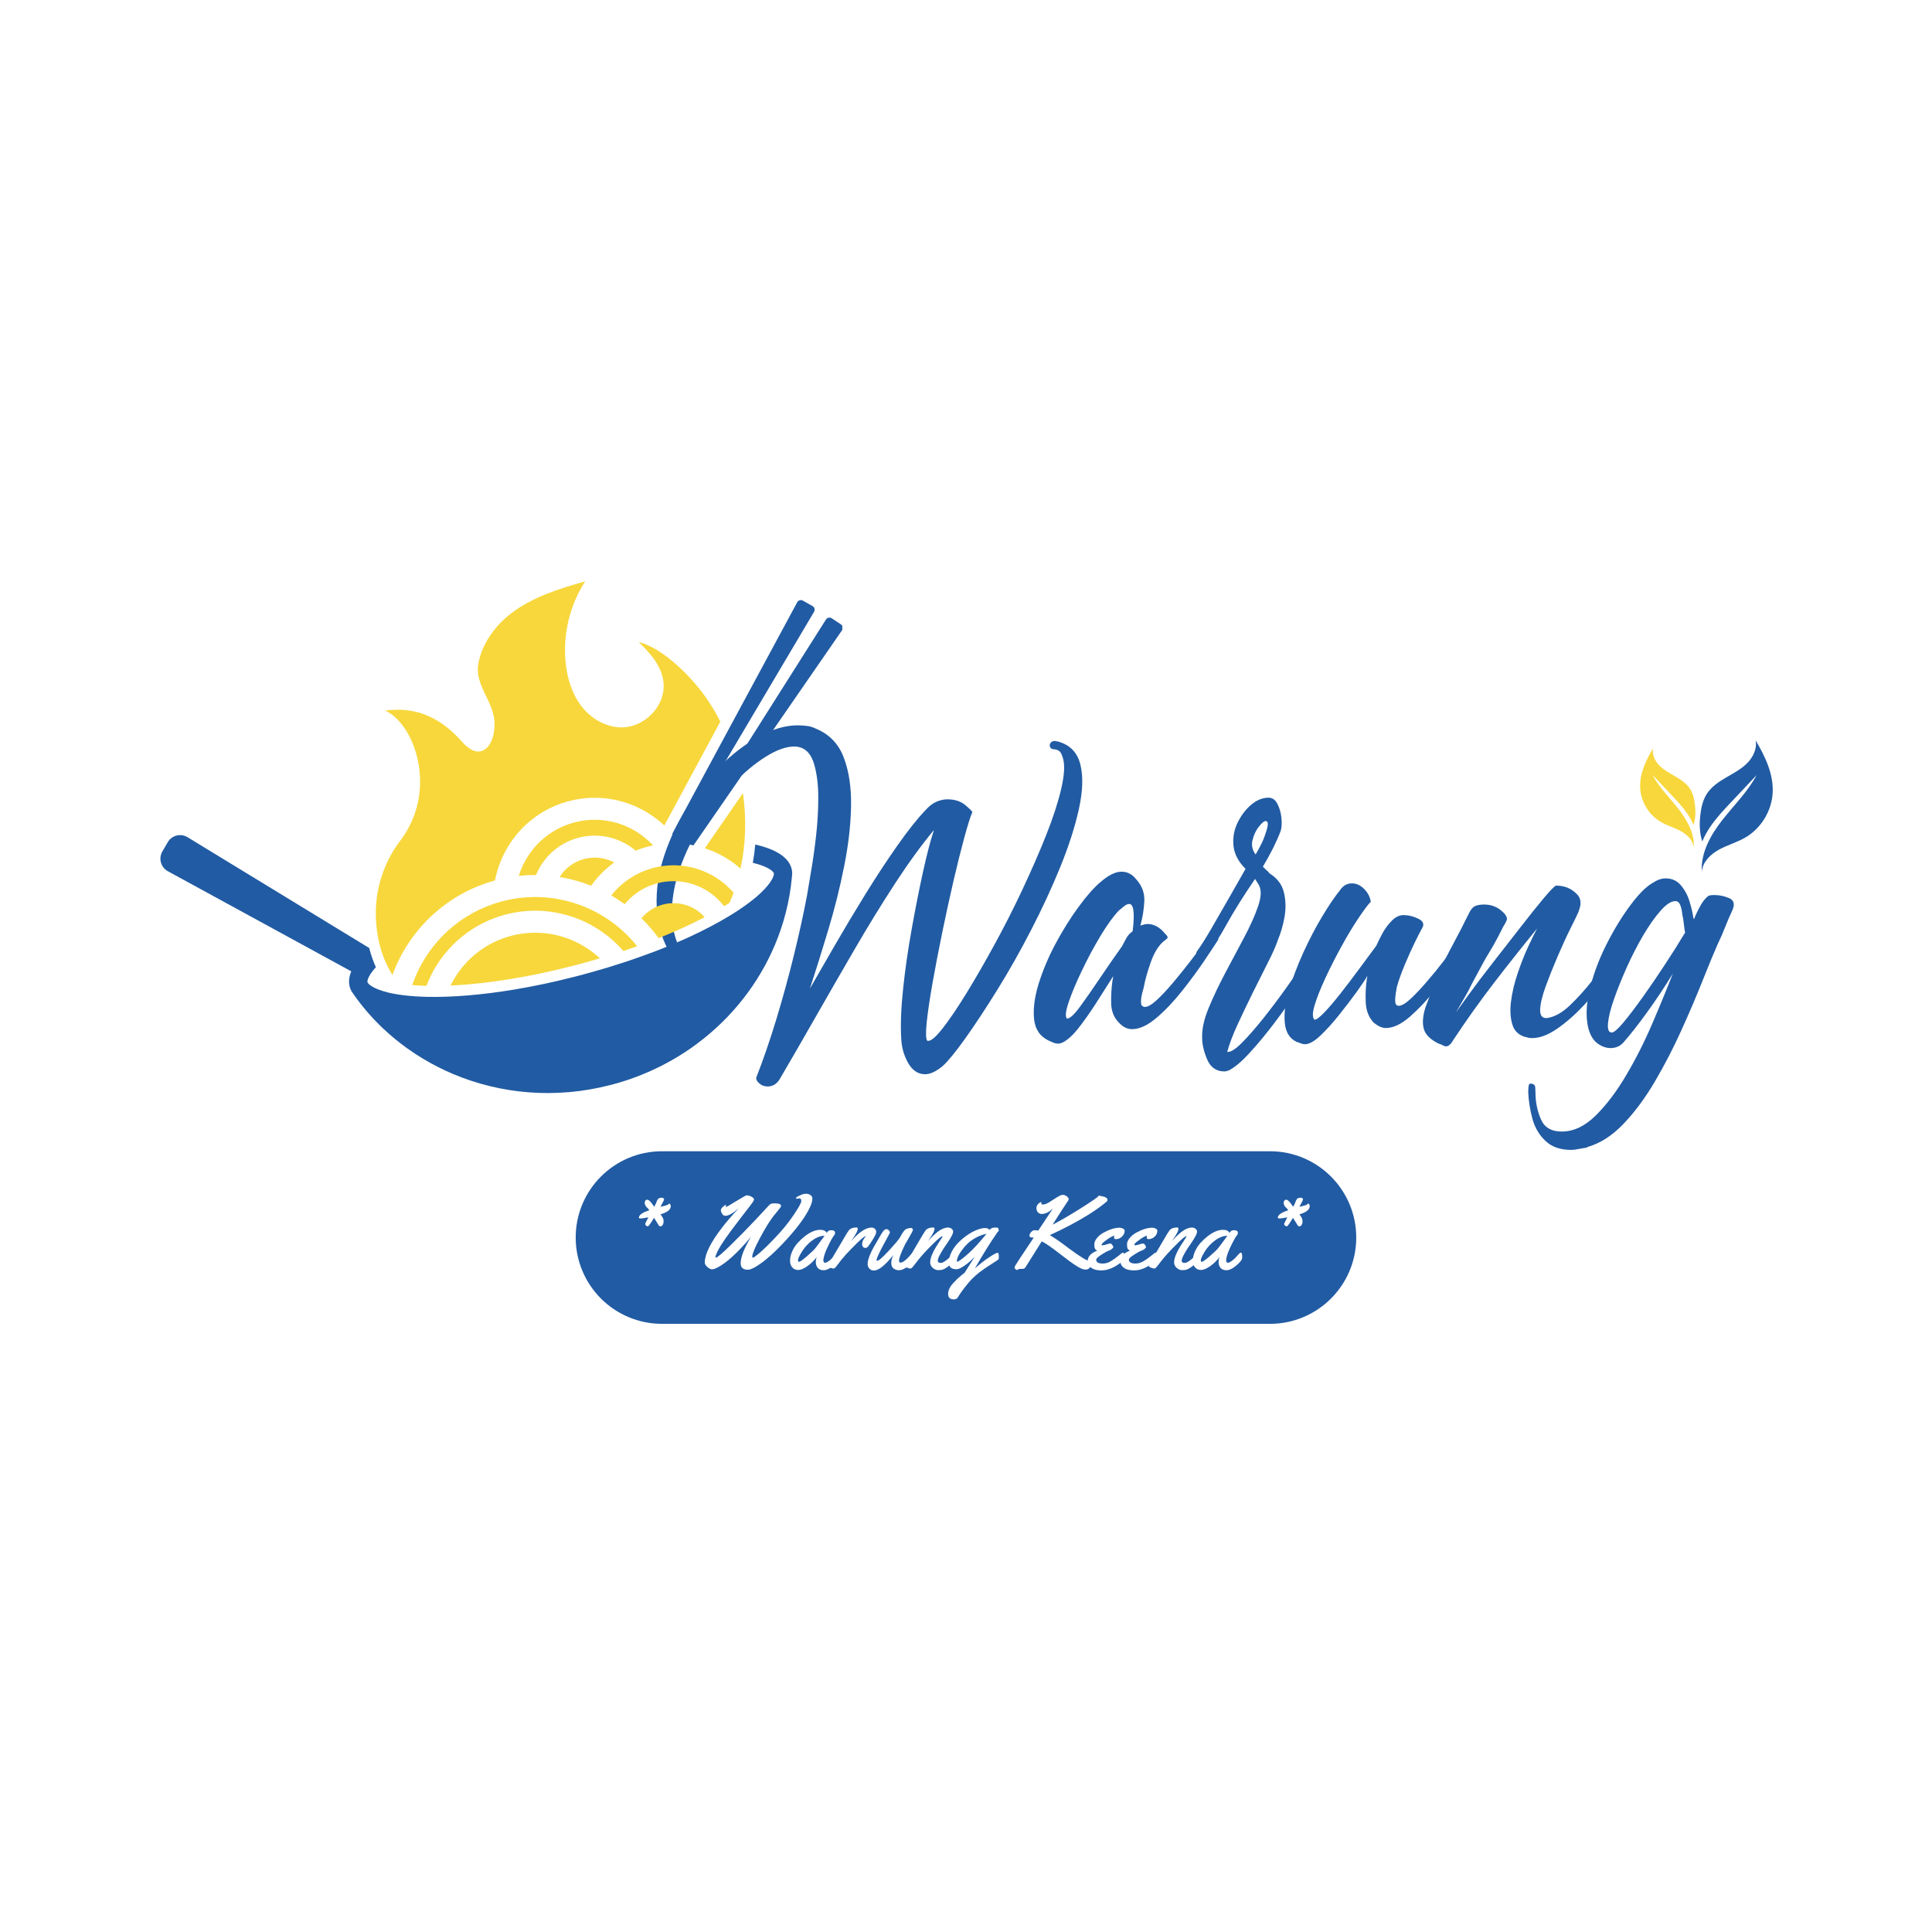 <svg xmlns="http://www.w3.org/2000/svg" xmlns:xlink="http://www.w3.org/1999/xlink" width="500" zoomAndPan="magnify" viewBox="0 0 375 375" height="500" preserveAspectRatio="xMidYMid meet" version="1.0"><defs><g/><clipPath id="3a0488a2a9"><path d="M 72 112.809 L 140 112.809 L 140 190 L 72 190 Z M 72 112.809 " clip-rule="nonzero"/></clipPath><clipPath id="dc2e59e050"><path d="M 132 119 L 163.496 119 L 163.496 165 L 132 165 Z M 132 119 " clip-rule="nonzero"/></clipPath><clipPath id="d98b019954"><path d="M 329 143.695 L 344.469 143.695 L 344.469 169.195 L 329 169.195 Z M 329 143.695 " clip-rule="nonzero"/></clipPath><clipPath id="0fec18a6b7"><path d="M 318.219 145 L 330 145 L 330 165 L 318.219 165 Z M 318.219 145 " clip-rule="nonzero"/></clipPath><clipPath id="ca09d01049"><path d="M 320.863 145.246 C 320.617 146.473 321.23 147.734 322.113 148.617 C 322.996 149.5 324.125 150.086 325.203 150.719 C 326.281 151.348 327.355 152.066 328.035 153.113 C 328.625 154.027 328.863 155.121 328.988 156.203 C 329.141 157.508 329.117 158.883 328.703 160.117 C 328.398 159.375 328.004 158.664 327.555 158 C 326.672 156.691 325.586 155.539 324.508 154.391 C 323.242 153.051 321.98 151.711 320.719 150.371 C 322.023 152.824 324.051 154.797 325.766 156.984 C 327.477 159.172 328.938 161.781 328.777 164.559 C 328.652 163.137 327.5 162.012 326.25 161.324 C 325 160.641 323.602 160.258 322.367 159.539 C 320.039 158.176 318.473 155.594 318.352 152.902 C 318.227 150.18 319.473 147.59 320.863 145.246 Z M 320.863 145.246 " clip-rule="nonzero"/></clipPath></defs><rect x="-37.5" width="450" fill="#ffffff" y="-37.5" height="450" fill-opacity="1"/><rect x="-37.5" width="450" fill="#ffffff" y="-37.5" height="450" fill-opacity="1"/><g fill="#215ba3" fill-opacity="1"><g transform="translate(126.531, 203.539)"><g><path d="M 53.141 -46.328 C 53.859 -47.117 54.578 -47.66 55.297 -47.953 C 56.016 -48.242 56.695 -48.391 57.344 -48.391 C 58.789 -48.391 59.961 -48.008 60.859 -47.25 C 61.754 -46.488 62.203 -46.039 62.203 -45.906 C 61.848 -45.113 61.344 -43.523 60.688 -41.141 C 60.039 -38.766 59.336 -35.957 58.578 -32.719 C 57.828 -29.477 57.094 -26.113 56.375 -22.625 C 55.656 -19.133 55.023 -15.859 54.484 -12.797 C 53.941 -9.734 53.562 -7.176 53.344 -5.125 C 53.133 -3.07 53.172 -1.867 53.453 -1.516 L 53.672 -1.516 C 54.254 -1.516 55.191 -2.344 56.484 -4 C 57.773 -5.656 59.285 -7.883 61.016 -10.688 C 62.742 -13.5 64.562 -16.648 66.469 -20.141 C 68.383 -23.629 70.203 -27.207 71.922 -30.875 C 73.648 -34.551 75.18 -38.062 76.516 -41.406 C 77.848 -44.758 78.82 -47.75 79.438 -50.375 C 80.051 -53.008 80.176 -54.973 79.812 -56.266 C 79.664 -56.836 79.484 -57.27 79.266 -57.562 C 79.055 -57.852 78.66 -58.035 78.078 -58.109 C 77.504 -58.109 77.219 -58.395 77.219 -58.969 C 77.363 -59.469 77.688 -59.719 78.188 -59.719 L 78.844 -59.609 C 81.145 -58.961 82.582 -57.488 83.156 -55.188 C 83.738 -52.883 83.648 -50.004 82.891 -46.547 C 82.129 -43.086 80.922 -39.32 79.266 -35.25 C 77.609 -31.188 75.719 -27.102 73.594 -23 C 71.477 -18.895 69.301 -15.039 67.062 -11.438 C 64.832 -7.844 62.781 -4.727 60.906 -2.094 C 59.039 0.531 57.566 2.344 56.484 3.344 C 55.191 4.426 54.039 4.969 53.031 4.969 C 51.656 4.969 50.551 4.227 49.719 2.75 C 48.895 1.281 48.453 -0.316 48.391 -2.047 C 48.242 -4.711 48.367 -7.914 48.766 -11.656 C 49.16 -15.406 49.719 -19.273 50.438 -23.266 C 51.156 -27.266 51.891 -30.973 52.641 -34.391 C 53.398 -37.816 54.102 -40.5 54.75 -42.438 C 52.301 -39.488 49.766 -36 47.141 -31.969 C 44.516 -27.938 41.906 -23.688 39.312 -19.219 C 36.719 -14.758 34.176 -10.348 31.688 -5.984 C 29.207 -1.629 26.891 2.379 24.734 6.047 C 24.16 6.91 23.406 7.344 22.469 7.344 C 21.812 7.344 21.25 7.125 20.781 6.688 C 20.32 6.258 20.16 5.867 20.297 5.516 C 21.598 2.203 22.879 -1.52 24.141 -5.656 C 25.398 -9.801 26.551 -14 27.594 -18.25 C 28.633 -22.5 29.477 -26.352 30.125 -29.812 C 30.27 -30.75 30.52 -32.242 30.875 -34.297 C 31.238 -36.348 31.566 -38.648 31.859 -41.203 C 32.148 -43.754 32.297 -46.254 32.297 -48.703 C 32.297 -51.148 32.039 -53.273 31.531 -55.078 C 31.031 -56.879 30.164 -57.992 28.938 -58.422 C 28.508 -58.566 28.078 -58.641 27.641 -58.641 C 26.055 -58.641 24.223 -57.988 22.141 -56.688 C 20.055 -55.395 17.914 -53.613 15.719 -51.344 C 13.52 -49.082 11.52 -46.547 9.719 -43.734 C 7.914 -40.93 6.473 -37.977 5.391 -34.875 C 4.316 -31.781 3.816 -28.738 3.891 -25.75 C 3.961 -22.77 4.844 -19.984 6.531 -17.391 C 8.227 -14.797 10.91 -12.633 14.578 -10.906 C 15.086 -10.688 15.234 -10.328 15.016 -9.828 C 14.941 -9.609 14.688 -9.5 14.25 -9.5 L 14.047 -9.5 C 9.797 -11.52 6.645 -13.969 4.594 -16.844 C 2.539 -19.727 1.352 -22.844 1.031 -26.188 C 0.707 -29.539 1.047 -32.926 2.047 -36.344 C 3.055 -39.758 4.531 -43.051 6.469 -46.219 C 8.414 -49.383 10.629 -52.207 13.109 -54.688 C 15.598 -57.176 18.156 -59.141 20.781 -60.578 C 23.414 -62.023 25.922 -62.75 28.297 -62.75 C 28.867 -62.75 29.461 -62.711 30.078 -62.641 C 30.691 -62.566 31.285 -62.383 31.859 -62.094 C 34.453 -61.02 36.25 -59.148 37.25 -56.484 C 38.258 -53.816 38.727 -50.664 38.656 -47.031 C 38.594 -43.395 38.145 -39.504 37.312 -35.359 C 36.488 -31.223 35.461 -27.117 34.234 -23.047 C 33.016 -18.984 31.828 -15.188 30.672 -11.656 C 32.035 -14.039 33.656 -16.852 35.531 -20.094 C 37.406 -23.332 39.383 -26.641 41.469 -30.016 C 43.562 -33.398 45.633 -36.551 47.688 -39.469 C 49.738 -42.383 51.555 -44.672 53.141 -46.328 Z M 53.141 -46.328 "/></g></g></g><g fill="#215ba3" fill-opacity="1"><g transform="translate(200.941, 203.539)"><g><path d="M 20.625 -8.422 C 20.844 -8.203 21.062 -8.094 21.281 -8.094 C 21.852 -8.094 22.625 -8.539 23.594 -9.438 C 24.57 -10.344 25.633 -11.477 26.781 -12.844 C 27.938 -14.219 29.051 -15.602 30.125 -17 C 31.207 -18.406 32.109 -19.613 32.828 -20.625 C 33.547 -21.633 33.941 -22.211 34.016 -22.359 C 34.453 -22.359 34.773 -22.301 34.984 -22.188 C 35.203 -22.082 35.383 -21.742 35.531 -21.172 C 35.031 -20.379 34.148 -19.047 32.891 -17.172 C 31.629 -15.297 30.188 -13.332 28.562 -11.281 C 26.945 -9.227 25.273 -7.461 23.547 -5.984 C 21.816 -4.516 20.234 -3.781 18.797 -3.781 C 17.93 -3.781 17.141 -4.141 16.422 -4.859 C 15.336 -5.867 14.773 -7.18 14.734 -8.797 C 14.703 -10.422 14.797 -11.953 15.016 -13.391 C 15.086 -13.609 15.125 -13.828 15.125 -14.047 C 14.039 -12.316 12.906 -10.531 11.719 -8.688 C 10.531 -6.852 9.379 -5.234 8.266 -3.828 C 7.148 -2.43 6.086 -1.516 5.078 -1.078 C 5.004 -1.078 4.91 -1.055 4.797 -1.016 C 4.691 -0.984 4.566 -0.969 4.422 -0.969 C 4.141 -0.969 3.867 -1.02 3.609 -1.125 C 3.359 -1.238 3.055 -1.367 2.703 -1.516 C 0.973 -2.305 0 -3.691 -0.219 -5.672 C -0.438 -7.648 -0.148 -9.938 0.641 -12.531 C 1.441 -15.125 2.539 -17.734 3.938 -20.359 C 5.344 -22.984 6.836 -25.375 8.422 -27.531 C 10.004 -29.695 11.445 -31.32 12.75 -32.406 C 14.258 -33.695 15.586 -34.344 16.734 -34.344 C 17.316 -34.344 17.844 -34.219 18.312 -33.969 C 18.781 -33.719 19.156 -33.41 19.438 -33.047 C 20.664 -31.754 21.242 -30.297 21.172 -28.672 C 21.098 -27.055 20.844 -25.457 20.406 -23.875 C 20.988 -24.082 21.457 -24.188 21.812 -24.188 C 23.039 -24.188 24.156 -23.578 25.156 -22.359 C 25.52 -21.992 25.703 -21.738 25.703 -21.594 C 25.703 -21.457 25.488 -21.242 25.062 -20.953 C 23.977 -20.086 23.094 -18.68 22.406 -16.734 C 21.727 -14.797 21.281 -13.176 21.062 -11.875 C 20.551 -10.219 20.406 -9.066 20.625 -8.422 Z M 16.203 -26.781 C 15.117 -25.633 13.926 -23.977 12.625 -21.812 C 11.332 -19.656 10.129 -17.406 9.016 -15.062 C 7.898 -12.727 7.051 -10.695 6.469 -8.969 C 5.895 -7.238 5.789 -6.191 6.156 -5.828 C 6.727 -5.828 7.586 -6.617 8.734 -8.203 C 9.891 -9.785 11.207 -11.676 12.688 -13.875 C 14.164 -16.07 15.551 -18.07 16.844 -19.875 C 17.133 -20.445 17.422 -20.984 17.703 -21.484 C 17.992 -21.992 18.395 -22.426 18.906 -22.781 C 19.332 -26.312 19.113 -28.078 18.25 -28.078 C 17.957 -28.078 17.648 -27.953 17.328 -27.703 C 17.004 -27.453 16.629 -27.145 16.203 -26.781 Z M 16.203 -26.781 "/></g></g></g><g fill="#215ba3" fill-opacity="1"><g transform="translate(227.401, 203.539)"><g><path d="M 19.016 -34.016 C 20.523 -33.078 21.457 -31.832 21.812 -30.281 C 22.176 -28.738 22.211 -27.156 21.922 -25.531 C 21.629 -23.914 21.195 -22.426 20.625 -21.062 C 20.27 -19.977 19.641 -18.551 18.734 -16.781 C 17.836 -15.02 16.863 -13.078 15.812 -10.953 C 14.77 -8.836 13.781 -6.77 12.844 -4.75 C 11.914 -2.738 11.234 -0.941 10.797 0.641 C 11.441 0.711 12.375 0.141 13.594 -1.078 C 14.82 -2.305 16.211 -3.891 17.766 -5.828 C 19.316 -7.773 20.848 -9.812 22.359 -11.938 C 23.867 -14.062 25.195 -15.984 26.344 -17.703 C 27.5 -19.43 28.332 -20.625 28.844 -21.281 C 29.195 -21.488 29.41 -21.594 29.484 -21.594 C 29.555 -21.594 29.738 -21.523 30.031 -21.391 C 30.602 -21.098 30.742 -20.734 30.453 -20.297 C 30.172 -19.867 29.504 -18.863 28.453 -17.281 C 27.41 -15.695 26.148 -13.805 24.672 -11.609 C 23.203 -9.41 21.641 -7.211 19.984 -5.016 C 18.328 -2.828 16.723 -0.891 15.172 0.797 C 13.629 2.492 12.281 3.633 11.125 4.219 C 10.977 4.281 10.832 4.328 10.688 4.359 C 10.539 4.398 10.398 4.422 10.266 4.422 C 8.68 4.422 7.562 3.645 6.906 2.094 C 6.258 0.551 5.938 -0.828 5.938 -2.047 C 5.863 -3.703 6.273 -5.629 7.172 -7.828 C 8.078 -10.023 9.16 -12.312 10.422 -14.688 C 11.68 -17.062 12.906 -19.363 14.094 -21.594 C 15.281 -23.832 16.18 -25.848 16.797 -27.641 C 17.41 -29.441 17.461 -30.812 16.953 -31.75 C 16.879 -31.895 16.77 -32.07 16.625 -32.281 C 16.488 -32.5 16.348 -32.719 16.203 -32.938 C 13.898 -29.551 12.062 -26.613 10.688 -24.125 C 9.32 -21.645 8.023 -19.613 6.797 -18.031 C 6.297 -17.676 5.898 -17.5 5.609 -17.5 C 5.254 -17.5 5.02 -17.695 4.906 -18.094 C 4.801 -18.488 4.785 -18.723 4.859 -18.797 C 5.648 -19.867 6.566 -21.305 7.609 -23.109 C 8.66 -24.91 9.781 -26.852 10.969 -28.938 C 12.156 -31.031 13.285 -33.016 14.359 -34.891 C 12.992 -36.254 12.219 -37.707 12.031 -39.25 C 11.852 -40.801 12.086 -42.281 12.734 -43.688 C 13.391 -45.094 14.238 -46.258 15.281 -47.188 C 16.32 -48.125 17.422 -48.629 18.578 -48.703 C 19.441 -48.773 20.086 -48.395 20.516 -47.562 C 20.953 -46.738 21.223 -45.805 21.328 -44.766 C 21.43 -43.723 21.379 -42.879 21.172 -42.234 C 20.379 -40.141 19.227 -37.832 17.719 -35.312 C 17.926 -35.094 18.156 -34.875 18.406 -34.656 C 18.664 -34.445 18.867 -34.234 19.016 -34.016 Z M 18.25 -44.172 C 17.957 -44.172 17.523 -43.812 16.953 -43.094 C 16.379 -42.375 15.969 -41.508 15.719 -40.5 C 15.469 -39.488 15.664 -38.551 16.312 -37.688 C 16.664 -38.27 17.02 -38.922 17.375 -39.641 C 17.738 -40.359 18.031 -41.078 18.25 -41.797 C 18.82 -43.379 18.82 -44.172 18.25 -44.172 Z M 18.25 -44.172 "/></g></g></g><g fill="#215ba3" fill-opacity="1"><g transform="translate(249.648, 203.539)"><g><path d="M 3.672 -0.859 C 3.379 -0.859 3.109 -0.91 2.859 -1.016 C 2.609 -1.129 2.336 -1.223 2.047 -1.297 C 0.68 -1.941 -0.086 -3.164 -0.266 -4.969 C -0.453 -6.77 -0.188 -8.875 0.531 -11.281 C 1.258 -13.695 2.195 -16.164 3.344 -18.688 C 4.5 -21.207 5.723 -23.547 7.016 -25.703 C 8.316 -27.859 9.469 -29.551 10.469 -30.781 C 11.051 -31.645 11.812 -32.078 12.75 -32.078 C 13.613 -32.078 14.406 -31.719 15.125 -31 C 15.844 -30.281 16.273 -29.453 16.422 -28.516 C 15.91 -28.004 15.133 -26.973 14.094 -25.422 C 13.051 -23.879 11.953 -22.062 10.797 -19.969 C 9.648 -17.883 8.586 -15.797 7.609 -13.703 C 6.641 -11.617 5.938 -9.836 5.5 -8.359 C 5.07 -6.891 5.078 -5.973 5.516 -5.609 C 5.867 -5.609 6.492 -6.078 7.391 -7.016 C 8.297 -7.953 9.344 -9.176 10.531 -10.688 C 11.719 -12.195 12.922 -13.781 14.141 -15.438 C 15.367 -17.094 16.488 -18.609 17.5 -19.984 C 17.781 -20.629 18.172 -21.422 18.672 -22.359 C 19.18 -23.297 19.797 -24.125 20.516 -24.844 C 21.234 -25.562 21.988 -25.922 22.781 -25.922 C 23.719 -25.922 24.672 -25.688 25.641 -25.219 C 26.617 -24.75 26.859 -24.117 26.359 -23.328 C 26.141 -22.961 25.703 -22.113 25.047 -20.781 C 24.398 -19.457 23.734 -17.984 23.047 -16.359 C 22.367 -14.742 21.848 -13.285 21.484 -11.984 C 21.129 -10.18 21.062 -9.066 21.281 -8.641 C 21.414 -8.422 21.594 -8.312 21.812 -8.312 C 22.395 -8.312 23.172 -8.758 24.141 -9.656 C 25.109 -10.562 26.164 -11.68 27.312 -13.016 C 28.469 -14.348 29.566 -15.695 30.609 -17.062 C 31.66 -18.426 32.547 -19.613 33.266 -20.625 C 33.984 -21.633 34.379 -22.211 34.453 -22.359 C 34.453 -22.359 34.469 -22.375 34.5 -22.406 C 34.539 -22.445 34.598 -22.469 34.672 -22.469 C 35.242 -22.469 35.641 -22.035 35.859 -21.172 C 35.348 -20.453 34.461 -19.156 33.203 -17.281 C 31.941 -15.406 30.52 -13.457 28.938 -11.438 C 27.352 -9.426 25.711 -7.68 24.016 -6.203 C 22.328 -4.734 20.766 -4 19.328 -4 C 18.609 -4 17.816 -4.359 16.953 -5.078 C 16.016 -6.086 15.508 -7.398 15.438 -9.016 C 15.375 -10.641 15.445 -12.133 15.656 -13.5 L 15.766 -14.141 C 15.41 -13.492 14.727 -12.469 13.719 -11.062 C 12.707 -9.664 11.57 -8.176 10.312 -6.594 C 9.051 -5.008 7.828 -3.656 6.641 -2.531 C 5.453 -1.414 4.461 -0.859 3.672 -0.859 Z M 3.672 -0.859 "/></g></g></g><g fill="#215ba3" fill-opacity="1"><g transform="translate(277.08, 203.539)"><g><path d="M 28.844 -30.125 C 29.77 -29.332 29.945 -28.219 29.375 -26.781 L 29.266 -26.453 C 29.047 -25.953 28.539 -24.91 27.75 -23.328 C 26.957 -21.742 26.129 -19.941 25.266 -17.922 C 24.398 -15.91 23.625 -13.969 22.938 -12.094 C 22.258 -10.219 21.898 -8.703 21.859 -7.547 C 21.828 -6.398 22.281 -5.863 23.219 -5.938 C 24.656 -6.156 26.113 -6.961 27.594 -8.359 C 29.07 -9.766 30.492 -11.332 31.859 -13.062 C 33.223 -14.789 34.375 -16.234 35.312 -17.391 L 35.422 -17.5 L 35.641 -17.812 C 36.43 -18.969 37.148 -19.941 37.797 -20.734 C 38.441 -21.523 38.801 -21.992 38.875 -22.141 C 38.875 -22.141 38.891 -22.156 38.922 -22.188 C 38.961 -22.227 39.02 -22.25 39.094 -22.25 C 39.602 -22.25 39.961 -21.852 40.172 -21.062 C 40.023 -20.77 39.805 -20.441 39.516 -20.078 C 39.234 -19.723 38.945 -19.297 38.656 -18.797 C 37.863 -17.641 36.75 -16.125 35.312 -14.25 C 33.875 -12.383 32.289 -10.516 30.562 -8.641 C 28.832 -6.766 27.066 -5.195 25.266 -3.938 C 23.473 -2.676 21.816 -2.047 20.297 -2.047 C 19.941 -2.047 19.656 -2.082 19.438 -2.156 C 17.926 -2.445 16.953 -3.238 16.516 -4.531 C 16.086 -5.832 15.984 -7.363 16.203 -9.125 C 16.422 -10.883 16.852 -12.719 17.5 -14.625 C 18.145 -16.539 18.828 -18.27 19.547 -19.812 C 20.266 -21.363 20.844 -22.535 21.281 -23.328 C 18.395 -19.797 15.582 -16.25 12.844 -12.688 C 10.113 -9.125 7.488 -5.438 4.969 -1.625 C 4.531 -0.832 4.062 -0.438 3.562 -0.438 C 3.414 -0.438 3.219 -0.504 2.969 -0.641 C 2.719 -0.785 2.445 -0.895 2.156 -0.969 C 0.57 -1.758 -0.379 -2.695 -0.703 -3.781 C -1.023 -4.863 -0.938 -6.234 -0.438 -7.891 C 0.352 -10.047 1.035 -11.844 1.609 -13.281 C 2.191 -14.719 2.77 -16.016 3.344 -17.172 C 3.926 -18.328 4.594 -19.602 5.344 -21 C 6.102 -22.406 6.984 -24.117 7.984 -26.141 C 8.348 -26.93 8.742 -27.43 9.172 -27.641 C 9.609 -27.859 10.223 -27.969 11.016 -27.969 C 12.453 -27.969 13.676 -27.461 14.688 -26.453 L 14.906 -26.25 C 15.332 -25.738 15.492 -25.32 15.391 -25 C 15.285 -24.676 15.051 -24.227 14.688 -23.656 C 13.969 -22.207 13.375 -21.07 12.906 -20.25 C 12.438 -19.426 12.02 -18.723 11.656 -18.141 C 11.301 -17.566 10.906 -16.863 10.469 -16.031 C 10.039 -15.207 9.43 -14.078 8.641 -12.641 C 8.203 -11.703 7.711 -10.781 7.172 -9.875 C 6.641 -8.977 6.086 -8.023 5.516 -7.016 C 5.867 -7.523 6.691 -8.676 7.984 -10.469 C 9.285 -12.27 10.836 -14.32 12.641 -16.625 C 14.441 -18.938 16.223 -21.223 17.984 -23.484 C 19.742 -25.754 21.27 -27.66 22.562 -29.203 C 23.863 -30.754 24.66 -31.566 24.953 -31.641 C 26.535 -31.641 27.832 -31.133 28.844 -30.125 Z M 28.844 -30.125 "/></g></g></g><g fill="#215ba3" fill-opacity="1"><g transform="translate(307.643, 203.539)"><g><path d="M 21.172 -25.156 L 21.484 -25.922 C 21.848 -26.711 22.207 -27.41 22.562 -28.016 C 22.926 -28.629 23.363 -29.156 23.875 -29.594 C 24.008 -29.738 24.438 -29.812 25.156 -29.812 C 26.094 -29.812 27.031 -29.613 27.969 -29.219 C 28.906 -28.82 29.125 -28.047 28.625 -26.891 C 28.113 -25.805 27.641 -24.707 27.203 -23.594 C 26.773 -22.477 26.312 -21.414 25.812 -20.406 C 25.02 -18.613 24.031 -16.223 22.844 -13.234 C 21.656 -10.242 20.285 -7.035 18.734 -3.609 C 17.191 -0.191 15.484 3.113 13.609 6.312 C 11.734 9.52 9.695 12.273 7.5 14.578 C 5.312 16.879 2.957 18.391 0.438 19.109 L 0.328 19.219 C -0.18 19.289 -0.703 19.379 -1.234 19.484 C -1.773 19.598 -2.266 19.656 -2.703 19.656 C -4.785 19.656 -6.438 19.078 -7.656 17.922 C -8.883 16.773 -9.734 15.336 -10.203 13.609 C -10.672 11.879 -10.941 10.148 -11.016 8.422 C -11.016 8.129 -10.992 7.77 -10.953 7.344 C -10.922 6.914 -10.727 6.734 -10.375 6.797 C -9.938 6.867 -9.695 7.102 -9.656 7.5 C -9.625 7.895 -9.609 8.238 -9.609 8.531 C -9.609 10.332 -9.266 12.039 -8.578 13.656 C -7.898 15.281 -6.551 16.094 -4.531 16.094 C -2.227 16.094 -0.035 15.066 2.047 13.016 C 4.141 10.961 6.117 8.352 7.984 5.188 C 9.859 2.02 11.551 -1.328 13.062 -4.859 C 14.582 -8.391 15.914 -11.629 17.062 -14.578 C 15.477 -11.984 13.785 -9.441 11.984 -6.953 C 10.18 -4.473 8.672 -2.551 7.453 -1.188 C 6.805 -0.469 5.977 -0.109 4.969 -0.109 C 4.102 -0.109 3.254 -0.41 2.422 -1.016 C 1.598 -1.629 1.004 -2.625 0.641 -4 C 0.141 -6.082 0.227 -8.562 0.906 -11.438 C 1.594 -14.32 2.656 -17.203 4.094 -20.078 C 5.539 -22.961 7.094 -25.52 8.75 -27.75 C 10.406 -29.988 11.879 -31.469 13.172 -32.188 C 14.035 -32.758 14.863 -33.047 15.656 -33.047 C 16.883 -33.047 17.875 -32.594 18.625 -31.688 C 19.383 -30.789 19.941 -29.75 20.297 -28.562 C 20.66 -27.375 20.914 -26.273 21.062 -25.266 Z M 19.438 -22.469 C 19.363 -22.82 19.273 -23.445 19.172 -24.344 C 19.066 -25.25 18.977 -25.773 18.906 -25.922 C 18.832 -26.711 18.703 -27.344 18.516 -27.812 C 18.336 -28.281 18.07 -28.551 17.719 -28.625 L 17.5 -28.625 C 16.707 -28.625 15.77 -28.008 14.688 -26.781 C 13.602 -25.562 12.484 -23.977 11.328 -22.031 C 10.18 -20.082 9.125 -18.031 8.156 -15.875 C 7.188 -13.719 6.359 -11.664 5.672 -9.719 C 4.984 -7.77 4.582 -6.18 4.469 -4.953 C 4.363 -3.734 4.602 -3.125 5.188 -3.125 C 5.613 -3.125 6.367 -3.77 7.453 -5.062 C 8.535 -6.363 9.797 -8.02 11.234 -10.031 C 12.672 -12.051 14.109 -14.16 15.547 -16.359 C 16.992 -18.555 18.254 -20.555 19.328 -22.359 Z M 19.438 -22.469 "/></g></g></g><path fill="#f7d73b" d="M 108.621 170.223 C 109.117 170.305 109.613 170.398 110.102 170.512 C 111.688 170.855 113.234 171.324 114.734 171.918 C 115.531 170.797 116.449 169.762 117.473 168.824 C 118.023 168.324 118.602 167.844 119.215 167.406 C 117.477 166.48 115.395 166.191 113.348 166.738 C 111.312 167.285 109.668 168.566 108.621 170.223 Z M 108.621 170.223 " fill-opacity="1" fill-rule="nonzero"/><path fill="#f7d73b" d="M 123.379 165.113 C 124.109 164.812 124.859 164.562 125.637 164.352 C 126.016 164.25 126.391 164.168 126.766 164.086 C 126.672 163.98 126.57 163.875 126.461 163.777 C 122.695 159.918 117.012 158.148 111.445 159.641 C 106.344 161.008 102.52 164.793 100.883 169.438 C 100.816 169.625 100.758 169.82 100.695 170.012 C 101.812 169.891 102.926 169.836 104.035 169.848 C 104.254 169.285 104.523 168.75 104.836 168.246 C 106.426 165.566 109.004 163.484 112.242 162.617 C 115.844 161.652 119.504 162.395 122.371 164.344 C 122.723 164.582 123.062 164.836 123.379 165.113 Z M 123.379 165.113 " fill-opacity="1" fill-rule="nonzero"/><path fill="#f7d73b" d="M 111.066 182.512 C 109.152 181.691 107.098 181.191 104.973 181.074 C 103.84 181 102.688 181.039 101.527 181.195 C 100.738 181.297 99.938 181.449 99.148 181.664 C 98.523 181.828 97.914 182.031 97.324 182.254 C 92.887 183.953 89.434 187.25 87.453 191.293 C 92.547 191.059 98.387 190.285 104.426 189.039 C 106.66 188.578 108.961 188.043 111.27 187.445 L 111.465 187.395 C 111.871 187.293 112.242 187.195 112.605 187.098 L 112.641 187.086 C 113.609 186.828 114.578 186.559 115.531 186.273 C 115.84 186.191 116.148 186.102 116.441 186.008 C 116.113 185.699 115.77 185.406 115.422 185.125 C 114.098 184.059 112.633 183.176 111.066 182.512 Z M 111.066 182.512 " fill-opacity="1" fill-rule="nonzero"/><path fill="#f7d73b" d="M 120.762 180.586 C 120.238 180.105 119.68 179.652 119.117 179.23 C 118.277 178.598 117.398 178.016 116.492 177.492 C 115.258 176.785 113.965 176.172 112.625 175.68 C 110.934 175.055 109.172 174.609 107.371 174.348 C 105.969 174.152 104.543 174.078 103.102 174.121 C 102.082 174.156 101.051 174.25 100.02 174.406 C 99.129 174.551 98.242 174.738 97.355 174.973 C 96.82 175.117 96.289 175.281 95.77 175.457 C 88.148 178.039 82.484 184.004 80.008 191.195 C 80.641 191.254 81.344 191.297 82.164 191.328 C 82.363 191.34 82.566 191.344 82.773 191.348 C 85.035 185.391 89.781 180.473 96.086 178.156 C 96.723 177.922 97.375 177.715 98.043 177.539 C 98.773 177.344 99.496 177.188 100.223 177.066 C 101.254 176.898 102.281 176.801 103.305 176.77 C 104.82 176.73 106.32 176.844 107.785 177.109 C 109.145 177.348 110.465 177.707 111.75 178.184 C 113.117 178.691 114.438 179.332 115.676 180.102 C 116.625 180.676 117.535 181.324 118.391 182.039 C 118.414 182.023 118.449 182.016 118.477 182 C 118.469 182.031 118.469 182.062 118.465 182.102 C 119.367 182.852 120.215 183.688 120.988 184.586 C 121.223 184.508 121.469 184.426 121.703 184.348 C 121.969 184.262 122.203 184.18 122.434 184.094 C 122.863 183.949 123.273 183.805 123.672 183.66 C 123.363 183.277 123.047 182.898 122.715 182.531 C 122.102 181.848 121.449 181.195 120.762 180.586 Z M 120.762 180.586 " fill-opacity="1" fill-rule="nonzero"/><g clip-path="url(#3a0488a2a9)"><path fill="#f7d73b" d="M 89.371 173.656 C 91.445 172.484 93.684 171.551 96.078 170.895 C 97.453 163.699 102.801 157.535 110.34 155.516 C 117.164 153.688 124.145 155.699 128.945 160.227 L 139.816 140.066 C 139.062 138.574 138.215 137.137 137.285 135.762 C 134.512 131.676 128.836 125.82 123.961 124.609 C 123.961 124.609 124.664 125.309 124.867 125.512 C 127.176 127.824 129.281 130.824 128.734 134.262 C 128.141 137.98 124.691 141.039 120.93 141.18 C 117.844 141.297 114.859 139.605 112.945 137.18 C 111.035 134.754 110.098 131.672 109.785 128.598 C 109.23 123.117 110.59 117.465 113.582 112.84 C 108.523 114.273 103.371 115.863 99.199 119.066 C 96.156 121.402 93.664 124.781 92.883 128.59 C 92.113 132.332 94.754 134.957 95.711 138.477 C 96.93 142.953 94.102 148.961 89.715 144.016 C 86.062 139.895 81.465 137.008 74.766 137.93 C 80.41 140.402 85.195 153.367 77.648 163.234 C 74.566 167.266 72.844 172.473 72.949 177.703 C 73.039 182.043 74.125 185.992 76.176 189.238 C 77.039 186.863 78.211 184.613 79.652 182.531 C 82.145 178.938 85.445 175.883 89.371 173.656 Z M 89.371 173.656 " fill-opacity="1" fill-rule="nonzero"/></g><path fill="#f7d73b" d="M 144.199 153.949 L 136.809 164.645 C 138.402 165.16 139.91 165.879 141.312 166.77 C 142.168 167.312 142.98 167.93 143.727 168.605 C 144.781 163.82 144.898 158.809 144.199 153.949 Z M 144.199 153.949 " fill-opacity="1" fill-rule="nonzero"/><path fill="#f7d73b" d="M 134.113 168.328 C 132.594 167.984 131.008 167.867 129.395 168.012 C 128.516 168.082 127.629 168.238 126.742 168.477 C 126.578 168.523 126.414 168.566 126.258 168.621 C 124.852 169.043 123.551 169.656 122.371 170.422 C 120.93 171.348 119.688 172.496 118.645 173.809 C 119.543 174.324 120.406 174.891 121.25 175.496 C 121.879 174.723 122.609 174.035 123.422 173.434 C 124.586 172.578 125.918 171.91 127.383 171.504 C 127.438 171.48 127.484 171.469 127.539 171.453 C 128.508 171.195 129.48 171.059 130.441 171.039 C 131.992 170.996 133.504 171.254 134.918 171.77 C 137.137 172.574 139.102 174 140.547 175.902 L 141.582 175.25 L 141.59 175.25 C 141.879 174.602 142.141 173.945 142.387 173.273 C 140.227 170.793 137.316 169.055 134.113 168.328 Z M 134.113 168.328 " fill-opacity="1" fill-rule="nonzero"/><path fill="#f7d73b" d="M 130.824 175.305 C 130.109 175.297 129.375 175.383 128.645 175.578 C 128.316 175.668 127.996 175.773 127.691 175.898 C 126.422 176.418 125.336 177.23 124.512 178.242 C 125.16 178.871 125.777 179.527 126.367 180.227 C 126.883 180.824 127.375 181.445 127.832 182.086 C 128.02 182.016 128.176 181.961 128.262 181.922 C 129.762 181.32 131.289 180.668 132.785 179.98 C 134.145 179.359 135.484 178.695 136.77 178.02 C 136.258 177.434 135.668 176.938 135.016 176.531 C 133.777 175.758 132.324 175.32 130.824 175.305 Z M 130.824 175.305 " fill-opacity="1" fill-rule="nonzero"/><path fill="#215ba3" d="M 146.594 163.93 C 146.492 165.121 146.332 166.309 146.121 167.469 C 149.121 168.184 150.105 169.148 150.199 169.492 C 150.293 169.844 149.914 171.184 147.66 173.32 C 146.816 174.113 145.719 175.012 144.285 176.016 C 143.523 176.551 142.664 177.113 141.695 177.703 C 141.66 177.719 141.629 177.734 141.598 177.758 C 140.461 178.453 139.25 179.137 137.969 179.805 C 136.609 180.523 135.176 181.23 133.676 181.922 C 132.191 182.598 130.652 183.262 129.051 183.906 C 128.379 184.172 127.695 184.438 127.012 184.711 C 126.34 184.961 125.664 185.211 124.977 185.453 C 124.375 185.68 123.77 185.895 123.148 186.105 C 122.898 186.195 122.645 186.285 122.387 186.367 C 121.305 186.73 120.207 187.094 119.09 187.434 C 118.754 187.547 118.414 187.652 118.07 187.754 C 117.43 187.945 116.789 188.141 116.141 188.32 C 115.172 188.609 114.184 188.883 113.191 189.148 C 112.801 189.254 112.41 189.359 112.016 189.457 L 111.801 189.516 C 109.461 190.121 107.145 190.66 104.859 191.129 C 98.285 192.488 92.031 193.285 86.543 193.461 C 85.289 193.508 84.066 193.512 82.895 193.488 C 82.613 193.48 82.34 193.473 82.078 193.461 C 81.098 193.426 80.199 193.371 79.379 193.289 C 78.535 193.211 77.77 193.105 77.078 193 C 76.648 192.93 76.242 192.852 75.875 192.773 C 75.617 192.719 75.379 192.656 75.152 192.602 C 72.355 191.891 71.414 190.965 71.324 190.629 C 71.297 190.523 71.312 190.32 71.414 190.031 C 71.594 189.516 72.035 188.742 72.957 187.73 C 72.426 186.555 71.992 185.312 71.664 184.008 L 36.395 162.496 C 35.059 161.688 33.32 162.141 32.547 163.488 L 31.508 165.277 C 30.734 166.621 31.211 168.348 32.578 169.102 L 68.184 188.539 C 67.738 189.598 67.633 190.605 67.887 191.551 C 67.965 191.852 68.078 192.137 68.234 192.414 C 68.395 192.656 68.566 192.906 68.742 193.148 C 70.402 195.496 72.285 197.664 74.359 199.629 C 75.809 200.992 77.344 202.262 78.957 203.422 C 79.988 204.16 81.047 204.863 82.141 205.516 C 84.004 206.637 85.953 207.625 87.973 208.477 C 97.168 212.348 107.785 213.34 118.352 210.633 C 118.539 210.59 118.727 210.543 118.91 210.492 C 120.836 209.977 122.703 209.352 124.504 208.625 C 125.68 208.156 126.824 207.641 127.945 207.09 C 129.715 206.211 131.414 205.242 133.027 204.176 C 133.855 203.637 134.66 203.066 135.445 202.473 C 142.133 197.457 147.289 190.828 150.422 183.379 C 152.156 179.254 153.277 174.879 153.695 170.383 C 153.727 170.09 153.746 169.789 153.766 169.496 C 153.762 169.18 153.719 168.875 153.637 168.574 C 153.043 166.359 150.52 164.809 146.594 163.93 Z M 146.594 163.93 " fill-opacity="1" fill-rule="nonzero"/><path fill="#215ba3" d="M 131.617 163.324 L 142.145 145.535 L 158.008 118.754 C 158.238 118.359 158.105 117.859 157.715 117.641 L 155.848 116.586 C 155.457 116.359 154.957 116.508 154.738 116.902 L 140.945 142.465 L 130.484 161.852 C 130.871 162.309 131.238 162.785 131.582 163.277 C 131.594 163.297 131.605 163.309 131.617 163.324 Z M 131.617 163.324 " fill-opacity="1" fill-rule="nonzero"/><g clip-path="url(#dc2e59e050)"><path fill="#215ba3" d="M 163.227 121.195 L 161.445 120.016 C 161.066 119.762 160.559 119.867 160.316 120.25 L 142.875 147.793 L 132.742 163.789 C 133.371 163.855 133.992 163.949 134.609 164.078 L 143.668 150.969 L 143.664 150.961 L 163.449 122.32 C 163.703 121.949 163.602 121.441 163.227 121.195 Z M 163.227 121.195 " fill-opacity="1" fill-rule="nonzero"/></g><g clip-path="url(#d98b019954)"><path fill="#215ba3" d="M 340.762 143.695 C 341.086 145.312 340.277 146.98 339.109 148.145 C 337.945 149.312 336.457 150.086 335.035 150.914 C 333.613 151.746 332.191 152.695 331.297 154.082 C 330.52 155.285 330.203 156.73 330.039 158.156 C 329.836 159.883 329.863 161.695 330.414 163.324 C 330.812 162.344 331.332 161.402 331.926 160.527 C 333.09 158.801 334.523 157.277 335.949 155.762 C 337.617 153.992 339.285 152.227 340.953 150.457 C 339.227 153.691 336.551 156.297 334.289 159.184 C 332.031 162.074 330.102 165.52 330.312 169.184 C 330.48 167.309 332 165.82 333.652 164.914 C 335.301 164.012 337.152 163.504 338.777 162.559 C 341.852 160.77 343.918 157.355 344.078 153.801 C 344.238 150.207 342.602 146.785 340.762 143.695 Z M 340.762 143.695 " fill-opacity="1" fill-rule="nonzero"/></g><g clip-path="url(#0fec18a6b7)"><g clip-path="url(#ca09d01049)"><path fill="#f7d73b" d="M 329.141 145.246 L 329.141 164.559 L 318.227 164.559 L 318.227 145.246 Z M 329.141 145.246 " fill-opacity="1" fill-rule="nonzero"/></g></g><path fill="#215ba3" d="M 128.492 223.457 L 246.496 223.457 C 255.746 223.457 263.246 230.957 263.246 240.207 C 263.246 249.457 255.746 256.957 246.496 256.957 L 128.492 256.957 C 124.047 256.957 119.789 255.191 116.648 252.051 C 113.504 248.91 111.742 244.648 111.742 240.207 C 111.742 230.957 119.238 223.457 128.492 223.457 Z M 128.492 223.457 " fill-opacity="1" fill-rule="nonzero"/><g fill="#ffffff" fill-opacity="1"><g transform="translate(119.741, 246.206)"><g><path d="M 7.203 -9.828 C 6.547 -8.723 6.145 -8.172 6 -8.172 C 5.926 -8.172 5.82 -8.211 5.688 -8.297 C 5.562 -8.391 5.492 -8.484 5.484 -8.578 C 5.473 -8.672 5.68 -9.117 6.109 -9.922 C 5.348 -9.773 4.848 -9.703 4.609 -9.703 C 4.379 -9.703 4.266 -9.754 4.266 -9.859 C 4.266 -10.379 4.941 -10.859 6.297 -11.297 L 5.969 -11.719 C 5.82 -11.812 5.688 -11.961 5.562 -12.172 C 5.445 -12.391 5.391 -12.57 5.391 -12.719 C 5.391 -12.875 5.43 -13.016 5.516 -13.141 C 5.598 -13.273 5.727 -13.344 5.906 -13.344 C 6.094 -13.344 6.348 -13.148 6.672 -12.766 L 7.25 -11.969 C 7.477 -12.375 7.672 -12.801 7.828 -13.25 C 7.984 -13.57 8.254 -13.734 8.641 -13.734 C 8.805 -13.734 8.93 -13.703 9.016 -13.641 C 9.109 -13.586 9.156 -13.508 9.156 -13.406 C 9.156 -13.301 8.922 -12.82 8.453 -11.969 C 9.336 -12.156 9.848 -12.312 9.984 -12.438 C 10.055 -12.539 10.125 -12.594 10.188 -12.594 C 10.258 -12.594 10.32 -12.531 10.375 -12.406 C 10.426 -12.289 10.453 -12.188 10.453 -12.094 C 10.453 -11.414 9.785 -10.883 8.453 -10.5 C 8.68 -10.219 8.836 -9.984 8.922 -9.797 C 9.016 -9.617 9.062 -9.398 9.062 -9.141 C 9.062 -8.891 9.004 -8.664 8.891 -8.469 C 8.785 -8.27 8.641 -8.172 8.453 -8.172 C 8.273 -8.172 8.133 -8.285 8.031 -8.516 C 7.758 -8.922 7.484 -9.359 7.203 -9.828 Z M 7.203 -9.828 "/></g></g></g><g fill="#ffffff" fill-opacity="1"><g transform="translate(127.065, 246.206)"><g/></g></g><g fill="#ffffff" fill-opacity="1"><g transform="translate(131.214, 246.206)"><g/></g></g><g fill="#ffffff" fill-opacity="1"><g transform="translate(135.374, 246.206)"><g><path d="M 19.266 -13.516 C 19.191 -13.516 19.156 -13.562 19.156 -13.656 C 19.156 -13.758 19.18 -13.82 19.234 -13.844 C 19.297 -13.875 19.395 -13.926 19.531 -14 C 19.664 -14.07 19.758 -14.117 19.812 -14.141 C 19.863 -14.16 19.941 -14.195 20.047 -14.25 C 20.16 -14.301 20.25 -14.336 20.312 -14.359 C 20.383 -14.379 20.469 -14.406 20.562 -14.438 C 20.727 -14.477 20.93 -14.5 21.172 -14.5 C 21.422 -14.5 21.672 -14.414 21.922 -14.25 C 22.18 -14.082 22.312 -13.859 22.312 -13.578 C 22.312 -13.016 22.062 -12.266 21.562 -11.328 C 21.07 -10.398 20.438 -9.43 19.656 -8.422 C 18.883 -7.41 18.016 -6.383 17.047 -5.344 C 16.086 -4.301 15.148 -3.367 14.234 -2.547 C 13.316 -1.723 12.453 -1.051 11.641 -0.531 C 10.836 -0.008 10.219 0.25 9.781 0.25 C 8.852 0.25 8.391 -0.172 8.391 -1.016 C 8.391 -2.191 9.055 -3.895 10.391 -6.125 C 7.797 -3.051 5.625 -1.066 3.875 -0.172 C 3.414 0.055 3.066 0.172 2.828 0.172 C 2.586 0.172 2.289 0.023 1.938 -0.266 C 1.594 -0.566 1.422 -0.859 1.422 -1.141 C 1.422 -2.766 2.547 -5.035 4.797 -7.953 C 5.648 -9.066 6.723 -10.312 8.016 -11.688 C 6.891 -10.707 6.035 -10.219 5.453 -10.219 C 5.141 -10.219 4.906 -10.375 4.75 -10.688 C 4.613 -10.906 4.547 -11.113 4.547 -11.312 C 4.547 -11.508 4.676 -11.723 4.938 -11.953 C 5.195 -12.191 5.348 -12.312 5.391 -12.312 C 5.441 -12.312 5.488 -12.297 5.531 -12.266 C 5.57 -12.234 5.594 -12.203 5.594 -12.172 C 5.5 -12.078 5.453 -12.016 5.453 -11.984 C 5.453 -11.953 5.488 -11.938 5.562 -11.938 C 5.645 -11.938 6.297 -12.312 7.516 -13.062 C 8.742 -13.812 9.414 -14.188 9.531 -14.188 C 9.875 -14.188 10.203 -14.094 10.516 -13.906 C 10.828 -13.719 10.984 -13.562 10.984 -13.438 C 10.984 -13.312 10.914 -13.145 10.781 -12.938 C 10.656 -12.727 9.879 -11.707 8.453 -9.875 C 7.035 -8.039 6.004 -6.648 5.359 -5.703 C 4.711 -4.766 4.238 -3.992 3.938 -3.391 C 3.645 -2.785 3.5 -2.414 3.5 -2.281 C 3.5 -2.156 3.52 -2.094 3.562 -2.094 C 3.832 -2.094 4.805 -2.914 6.484 -4.562 C 8.172 -6.219 9.773 -7.852 11.297 -9.469 C 12.816 -11.082 13.645 -11.973 13.781 -12.141 C 13.914 -12.316 14.062 -12.441 14.219 -12.516 C 14.375 -12.598 14.609 -12.641 14.922 -12.641 C 15.797 -12.641 16.234 -12.473 16.234 -12.141 C 16.234 -12.004 16.039 -11.711 15.656 -11.266 C 15.281 -10.828 15.016 -10.504 14.859 -10.297 C 14.047 -9.266 13.141 -7.805 12.141 -5.922 C 11.141 -4.047 10.641 -2.844 10.641 -2.312 C 10.641 -2.164 10.688 -2.094 10.781 -2.094 C 10.875 -2.094 11.148 -2.273 11.609 -2.641 C 12.078 -3.016 12.691 -3.566 13.453 -4.297 C 14.211 -5.035 15.078 -5.941 16.047 -7.016 C 17.023 -8.098 17.953 -9.297 18.828 -10.609 C 19.711 -11.93 20.156 -12.758 20.156 -13.094 C 20.156 -13.438 20.023 -13.609 19.766 -13.609 Z M 19.266 -13.516 "/></g></g></g><g fill="#ffffff" fill-opacity="1"><g transform="translate(153.286, 246.206)"><g><path d="M 8.062 -7.422 C 8.551 -7.422 8.797 -7.254 8.797 -6.922 C 8.797 -6.734 8.754 -6.598 8.672 -6.516 C 8.586 -6.43 8.406 -6.148 8.125 -5.672 C 7.852 -5.191 7.547 -4.578 7.203 -3.828 C 6.867 -3.086 6.656 -2.453 6.562 -1.922 C 6.539 -1.859 6.531 -1.77 6.531 -1.656 C 6.531 -1.289 6.629 -1.109 6.828 -1.109 C 7.023 -1.109 7.254 -1.203 7.516 -1.391 C 7.785 -1.578 8.023 -1.773 8.234 -1.984 C 8.441 -2.203 8.645 -2.422 8.844 -2.641 C 9.039 -2.859 9.16 -2.984 9.203 -3.016 C 9.242 -3.047 9.301 -3.062 9.375 -3.062 C 9.5 -3.062 9.57 -2.969 9.594 -2.781 C 9.625 -2.594 9.641 -2.395 9.641 -2.188 C 9.641 -1.988 9.617 -1.852 9.578 -1.781 C 9.391 -1.406 8.973 -0.957 8.328 -0.438 C 7.691 0.082 7.109 0.344 6.578 0.344 C 6.055 0.344 5.672 0.188 5.422 -0.125 C 5.18 -0.445 5.062 -0.801 5.062 -1.188 C 5.062 -1.582 5.125 -1.926 5.25 -2.219 C 4.707 -1.508 4.086 -0.91 3.391 -0.422 C 2.691 0.055 2.117 0.297 1.672 0.297 C 1.234 0.297 0.875 0.164 0.594 -0.094 C 0.238 -0.426 0.062 -0.883 0.062 -1.469 C 0.062 -2.062 0.191 -2.656 0.453 -3.25 C 0.711 -3.852 1.055 -4.398 1.484 -4.891 C 1.922 -5.379 2.395 -5.828 2.906 -6.234 C 3.988 -7.078 4.988 -7.5 5.906 -7.5 C 6.25 -7.5 6.531 -7.441 6.75 -7.328 C 6.977 -7.211 7.117 -7.066 7.172 -6.891 C 7.328 -7.117 7.457 -7.266 7.562 -7.328 C 7.676 -7.391 7.844 -7.422 8.062 -7.422 Z M 6.766 -6.344 C 5.648 -6.344 4.492 -5.723 3.297 -4.484 C 2.879 -4.035 2.492 -3.504 2.141 -2.891 C 1.785 -2.273 1.609 -1.852 1.609 -1.625 C 1.609 -1.395 1.672 -1.281 1.797 -1.281 C 1.984 -1.281 2.492 -1.641 3.328 -2.359 C 4.16 -3.078 4.711 -3.609 4.984 -3.953 C 5.285 -4.328 5.879 -5.125 6.766 -6.344 Z M 6.766 -6.344 "/></g></g></g><g fill="#ffffff" fill-opacity="1"><g transform="translate(161.428, 246.206)"><g><path d="M 3.797 -5.328 C 5.336 -7.066 6.645 -7.938 7.719 -7.938 C 7.988 -7.938 8.207 -7.859 8.375 -7.703 C 8.551 -7.547 8.641 -7.336 8.641 -7.078 C 8.641 -6.828 8.457 -6.398 8.094 -5.797 C 7.738 -5.203 7.406 -4.703 7.094 -4.297 C 6.938 -4.086 6.754 -3.984 6.547 -3.984 C 6.336 -3.984 6.176 -4.055 6.062 -4.203 C 5.957 -4.359 5.906 -4.535 5.906 -4.734 C 5.906 -5.18 6.145 -5.691 6.625 -6.266 L 6.609 -6.281 C 6.391 -6.258 5.852 -5.832 5 -5 C 4.156 -4.176 3.43 -3.438 2.828 -2.781 C 2.234 -2.133 1.594 -1.344 0.906 -0.406 C 0.695 -0.125 0.52 0.016 0.375 0.016 C 0.238 0.016 0.055 -0.023 -0.172 -0.109 C -0.398 -0.203 -0.539 -0.266 -0.594 -0.297 C -0.645 -0.336 -0.672 -0.406 -0.672 -0.5 C -0.672 -0.594 -0.645 -0.695 -0.594 -0.812 C -0.539 -0.938 -0.441 -1.109 -0.297 -1.328 C -0.16 -1.547 0.047 -1.898 0.328 -2.391 C 0.617 -2.891 1.062 -3.641 1.656 -4.641 C 2.258 -5.648 2.617 -6.258 2.734 -6.469 C 2.984 -6.895 3.188 -7.207 3.344 -7.406 C 3.633 -7.77 4.129 -7.953 4.828 -7.953 C 4.984 -7.953 5.062 -7.859 5.062 -7.672 C 5.062 -7.359 4.773 -6.781 4.203 -5.938 Z M 3.797 -5.328 "/></g></g></g><g fill="#ffffff" fill-opacity="1"><g transform="translate(168.408, 246.206)"><g><path d="M 8.875 -3.062 C 9 -3.062 9.07 -2.969 9.094 -2.781 C 9.125 -2.594 9.141 -2.395 9.141 -2.188 C 9.141 -1.988 9.117 -1.852 9.078 -1.781 C 8.891 -1.414 8.477 -0.969 7.844 -0.438 C 7.207 0.082 6.602 0.344 6.031 0.344 C 5.676 0.344 5.348 0.234 5.047 0.016 C 4.742 -0.191 4.594 -0.555 4.594 -1.078 C 4.594 -1.609 4.734 -2.129 5.016 -2.641 C 3.398 -0.609 2.133 0.406 1.219 0.406 C 0.852 0.406 0.555 0.273 0.328 0.016 C 0.109 -0.242 0 -0.516 0 -0.797 C 0 -1.078 0.035 -1.363 0.109 -1.656 C 0.191 -1.945 0.273 -2.207 0.359 -2.438 C 0.453 -2.676 0.582 -2.969 0.75 -3.312 C 0.926 -3.664 1.055 -3.922 1.141 -4.078 C 1.223 -4.234 1.359 -4.469 1.547 -4.781 C 1.734 -5.094 1.977 -5.516 2.281 -6.047 C 2.582 -6.586 2.832 -6.984 3.031 -7.234 C 3.227 -7.492 3.422 -7.625 3.609 -7.625 C 3.797 -7.633 3.961 -7.562 4.109 -7.406 C 4.254 -7.25 4.328 -7.117 4.328 -7.016 C 4.328 -6.922 4.109 -6.484 3.672 -5.703 C 2.379 -3.367 1.734 -2.008 1.734 -1.625 C 1.734 -1.531 1.77 -1.484 1.844 -1.484 C 2.156 -1.484 2.93 -2.16 4.172 -3.516 C 5.422 -4.867 6.141 -5.734 6.328 -6.109 C 6.523 -6.492 6.719 -6.816 6.906 -7.078 C 7.094 -7.336 7.234 -7.5 7.328 -7.562 C 7.609 -7.738 7.969 -7.836 8.406 -7.859 C 8.477 -7.859 8.535 -7.852 8.578 -7.844 C 8.617 -7.832 8.664 -7.773 8.719 -7.672 C 8.77 -7.566 8.797 -7.488 8.797 -7.438 C 8.734 -7.25 8.473 -6.758 8.016 -5.969 C 7.555 -5.188 7.301 -4.742 7.25 -4.641 C 6.477 -3.047 6.094 -2.008 6.094 -1.531 C 6.094 -1.258 6.195 -1.125 6.406 -1.125 C 6.781 -1.176 7.238 -1.477 7.781 -2.031 C 7.969 -2.227 8.156 -2.43 8.344 -2.641 C 8.539 -2.848 8.66 -2.969 8.703 -3 C 8.754 -3.039 8.812 -3.062 8.875 -3.062 Z M 8.875 -3.062 "/></g></g></g><g fill="#ffffff" fill-opacity="1"><g transform="translate(176.315, 246.206)"><g><path d="M 5.703 -1.5 C 5.703 -1.219 5.898 -1.078 6.297 -1.078 C 6.504 -1.078 6.766 -1.18 7.078 -1.391 C 7.391 -1.598 7.676 -1.828 7.938 -2.078 C 8.613 -2.742 8.992 -3.078 9.078 -3.078 C 9.254 -3.078 9.344 -2.832 9.344 -2.344 C 9.344 -1.852 9.188 -1.52 8.875 -1.344 C 7.945 -0.5 7.227 0.016 6.719 0.203 C 6.438 0.297 6.117 0.336 5.766 0.328 C 5.422 0.328 5.078 0.18 4.734 -0.109 C 4.398 -0.41 4.234 -0.77 4.234 -1.188 C 4.234 -1.602 4.344 -2.078 4.562 -2.609 C 4.789 -3.148 5.02 -3.609 5.25 -3.984 C 5.477 -4.367 5.758 -4.812 6.094 -5.312 C 6.438 -5.82 6.617 -6.141 6.641 -6.266 L 6.625 -6.281 C 6.406 -6.258 5.867 -5.832 5.016 -5 C 4.172 -4.176 3.473 -3.457 2.922 -2.844 C 2.367 -2.238 1.707 -1.426 0.938 -0.406 C 0.719 -0.125 0.539 0.016 0.406 0.016 C 0.27 0.016 0.086 -0.023 -0.141 -0.109 C -0.367 -0.203 -0.508 -0.266 -0.562 -0.297 C -0.613 -0.336 -0.641 -0.395 -0.641 -0.469 C -0.641 -0.551 -0.617 -0.648 -0.578 -0.766 C -0.535 -0.879 -0.488 -0.973 -0.438 -1.047 C -0.395 -1.117 -0.328 -1.234 -0.234 -1.391 C -0.141 -1.547 0.051 -1.875 0.344 -2.375 C 0.633 -2.883 1.078 -3.641 1.672 -4.641 C 2.273 -5.648 2.633 -6.258 2.75 -6.469 C 3 -6.895 3.203 -7.207 3.359 -7.406 C 3.648 -7.77 4.145 -7.953 4.844 -7.953 C 5 -7.953 5.078 -7.859 5.078 -7.672 C 5.078 -7.359 4.797 -6.781 4.234 -5.938 L 3.812 -5.328 C 4.945 -6.578 5.898 -7.367 6.672 -7.703 C 7.047 -7.859 7.383 -7.938 7.688 -7.938 C 7.988 -7.938 8.227 -7.852 8.406 -7.688 C 8.594 -7.531 8.688 -7.352 8.688 -7.156 C 8.688 -6.957 8.613 -6.719 8.469 -6.438 C 8.332 -6.164 8.195 -5.922 8.062 -5.703 C 7.926 -5.484 7.742 -5.207 7.516 -4.875 C 7.285 -4.539 7.16 -4.359 7.141 -4.328 C 7.117 -4.297 7.066 -4.219 6.984 -4.094 C 6.898 -3.969 6.836 -3.875 6.797 -3.812 C 6.766 -3.758 6.703 -3.66 6.609 -3.516 C 6.516 -3.367 6.441 -3.242 6.391 -3.141 C 6.336 -3.047 6.27 -2.926 6.188 -2.781 C 6.102 -2.633 6.035 -2.508 5.984 -2.406 C 5.941 -2.301 5.895 -2.191 5.844 -2.078 C 5.75 -1.848 5.703 -1.656 5.703 -1.5 Z M 5.703 -1.5 "/></g></g></g><g fill="#ffffff" fill-opacity="1"><g transform="translate(184.124, 246.206)"><g><path d="M 3.641 -6.484 C 4.273 -6.922 4.895 -7.254 5.5 -7.484 C 6.102 -7.723 6.625 -7.844 7.062 -7.844 C 7.508 -7.844 7.797 -7.719 7.922 -7.469 C 8.172 -7.758 8.488 -7.914 8.875 -7.938 C 8.977 -7.938 9.109 -7.938 9.266 -7.938 C 9.43 -7.938 9.535 -7.914 9.578 -7.875 C 9.617 -7.832 9.656 -7.754 9.688 -7.641 C 9.719 -7.523 9.734 -7.457 9.734 -7.438 C 9.742 -7.426 9.75 -7.406 9.75 -7.375 C 9.75 -7.344 9.734 -7.305 9.703 -7.266 C 9.672 -7.223 9.633 -7.18 9.594 -7.141 C 9.551 -7.109 9.523 -7.086 9.516 -7.078 C 8.078 -5.016 6.609 -2.66 5.109 -0.016 C 6.66 -1.391 8.047 -2.379 9.266 -2.984 C 9.348 -3.016 9.426 -3.031 9.5 -3.031 C 9.602 -3.031 9.672 -2.961 9.703 -2.828 C 9.734 -2.703 9.75 -2.516 9.75 -2.266 C 9.75 -2.016 9.734 -1.859 9.703 -1.797 C 9.672 -1.742 9.52 -1.629 9.25 -1.453 C 8.977 -1.273 8.625 -1.047 8.188 -0.766 C 7.75 -0.492 7.285 -0.188 6.797 0.156 C 5.629 0.969 4.664 1.82 3.906 2.719 C 2.926 3.906 2.227 4.859 1.812 5.578 C 1.656 5.859 1.391 6 1.016 6 C 0.273 6 -0.094 5.648 -0.094 4.953 C -0.094 4.242 0.254 3.52 0.953 2.781 C 1.473 2.219 1.953 1.758 2.391 1.406 C 2.828 1.062 3.066 0.867 3.109 0.828 C 3.586 0.098 4.238 -0.926 5.062 -2.25 C 4.363 -1.52 3.68 -0.938 3.016 -0.5 C 2.359 -0.062 1.867 0.156 1.547 0.156 C 0.547 0.156 0.047 -0.27 0.047 -1.125 C 0.047 -1.801 0.219 -2.484 0.562 -3.172 C 0.906 -3.859 1.348 -4.473 1.891 -5.016 C 2.43 -5.566 3.016 -6.055 3.641 -6.484 Z M 7.359 -6.734 C 6.609 -6.578 5.898 -6.312 5.234 -5.938 C 4.566 -5.562 4.02 -5.16 3.594 -4.734 C 3.164 -4.305 2.797 -3.867 2.484 -3.422 C 1.898 -2.578 1.609 -1.926 1.609 -1.469 C 1.609 -1.352 1.633 -1.297 1.688 -1.297 C 1.738 -1.297 1.859 -1.352 2.047 -1.469 C 2.242 -1.594 2.52 -1.797 2.875 -2.078 C 3.227 -2.359 3.617 -2.695 4.047 -3.094 C 5.035 -4.008 6.141 -5.223 7.359 -6.734 Z M 7.359 -6.734 "/></g></g></g><g fill="#ffffff" fill-opacity="1"><g transform="translate(192.49, 246.206)"><g/></g></g><g fill="#ffffff" fill-opacity="1"><g transform="translate(196.639, 246.206)"><g><path d="M 16.734 -14.141 L 17.094 -14.047 C 17.914 -13.922 18.328 -13.672 18.328 -13.297 C 18.328 -13.191 18.289 -13.102 18.219 -13.031 C 17.332 -12.25 16.16 -11.398 14.703 -10.484 C 12.484 -9.098 9.957 -7.758 7.125 -6.469 C 8.051 -5.938 9.305 -5.062 10.891 -3.844 C 13.016 -2.27 14.32 -1.484 14.812 -1.484 C 14.977 -1.484 15.117 -1.531 15.234 -1.625 C 15.359 -1.719 15.426 -1.766 15.438 -1.766 C 15.551 -1.766 15.609 -1.711 15.609 -1.609 C 15.609 -1.516 15.5 -1.254 15.281 -0.828 C 15.062 -0.398 14.875 -0.117 14.719 0.016 C 14.57 0.148 14.332 0.219 14 0.219 C 13.664 0.219 13.223 0.055 12.672 -0.266 C 12.117 -0.586 11.516 -0.992 10.859 -1.484 C 10.203 -1.984 9.547 -2.484 8.891 -2.984 C 7.242 -4.254 6.133 -5.008 5.562 -5.25 C 3.562 -2.082 2.531 -0.441 2.469 -0.328 C 2.414 -0.223 2.344 -0.133 2.25 -0.062 C 2.164 0.008 2.113 0.047 2.094 0.047 L 1.672 0.094 L 1.328 0.078 C 1.234 0.078 1.164 0.094 1.125 0.125 C 1.094 0.156 1.051 0.176 1 0.188 C 0.957 0.195 0.922 0.219 0.891 0.25 C 0.859 0.281 0.805 0.297 0.734 0.297 C 0.672 0.297 0.578 0.238 0.453 0.125 C 0.336 0.02 0.281 -0.066 0.281 -0.141 C 0.281 -0.223 0.328 -0.359 0.422 -0.547 C 0.516 -0.742 1.711 -2.562 4.016 -6 L 3.828 -6 C 3.391 -6 3.172 -6.113 3.172 -6.344 C 3.172 -6.582 3.281 -6.82 3.5 -7.062 C 3.719 -7.301 3.938 -7.422 4.156 -7.422 C 4.383 -7.422 4.629 -7.398 4.891 -7.359 C 6.117 -9.18 7.066 -10.609 7.734 -11.641 C 6.984 -10.93 6.27 -10.578 5.594 -10.578 C 5.258 -10.578 5 -10.688 4.812 -10.906 C 4.625 -11.133 4.531 -11.391 4.531 -11.672 C 4.531 -11.961 4.602 -12.195 4.75 -12.375 C 4.895 -12.562 5.035 -12.691 5.172 -12.766 C 5.305 -12.836 5.398 -12.875 5.453 -12.875 C 5.504 -12.875 5.531 -12.848 5.531 -12.797 L 5.453 -12.562 C 5.453 -12.469 5.594 -12.422 5.875 -12.422 C 6.156 -12.422 6.547 -12.57 7.047 -12.875 C 7.547 -13.188 8.035 -13.5 8.516 -13.812 C 9.004 -14.125 9.367 -14.281 9.609 -14.281 C 9.848 -14.281 10.004 -14.25 10.078 -14.188 C 10.16 -14.133 10.227 -14.098 10.281 -14.078 C 10.344 -14.066 10.395 -14.047 10.438 -14.016 C 10.477 -13.984 10.508 -13.941 10.531 -13.891 C 10.562 -13.836 10.613 -13.781 10.688 -13.719 C 10.758 -13.664 10.797 -13.586 10.797 -13.484 C 10.797 -13.391 10.77 -13.301 10.719 -13.219 C 9.883 -11.969 8.867 -10.395 7.672 -8.5 C 9.285 -9.332 11.129 -10.406 13.203 -11.719 C 15.273 -13.031 16.398 -13.805 16.578 -14.047 C 16.609 -14.109 16.66 -14.141 16.734 -14.141 Z M 16.734 -14.141 "/></g></g></g><g fill="#ffffff" fill-opacity="1"><g transform="translate(210.969, 246.206)"><g><path d="M 7.328 -7.312 C 7.328 -6.875 7.148 -6.492 6.797 -6.172 C 6.453 -5.848 6.055 -5.688 5.609 -5.688 C 5.473 -5.688 5.379 -5.719 5.328 -5.781 C 5.285 -5.852 5.266 -5.941 5.266 -6.047 C 5.266 -6.16 5.273 -6.27 5.297 -6.375 C 5.066 -6.301 4.805 -6.18 4.516 -6.016 C 4.234 -5.848 3.883 -5.602 3.469 -5.281 C 3.051 -4.969 2.844 -4.734 2.844 -4.578 C 2.844 -4.523 2.914 -4.5 3.062 -4.5 C 3.219 -4.5 3.457 -4.551 3.781 -4.656 C 4.102 -4.77 4.328 -4.828 4.453 -4.828 C 4.578 -4.828 4.66 -4.82 4.703 -4.812 C 4.785 -4.758 4.875 -4.656 4.969 -4.5 C 5.07 -4.352 5.125 -4.234 5.125 -4.141 C 5.125 -4.055 5.035 -3.941 4.859 -3.797 C 4.691 -3.648 4.5 -3.539 4.281 -3.469 C 4.07 -3.395 3.93 -3.336 3.859 -3.297 C 2.484 -2.535 1.797 -2.008 1.797 -1.719 C 1.797 -1.207 2.227 -0.953 3.094 -0.953 C 3.645 -0.953 4.203 -1.129 4.766 -1.484 C 5.242 -1.785 5.672 -2.086 6.047 -2.391 C 6.43 -2.703 6.672 -2.895 6.766 -2.969 C 6.867 -3.039 6.945 -3.078 7 -3.078 C 7.164 -3.078 7.25 -2.883 7.25 -2.5 C 7.25 -2.125 7.227 -1.875 7.188 -1.75 C 7.145 -1.633 7.016 -1.488 6.797 -1.312 C 5.398 -0.188 4.082 0.375 2.844 0.375 C 2.176 0.375 1.645 0.285 1.25 0.109 C 0.52 -0.223 0.156 -0.734 0.156 -1.422 C 0.156 -2.316 0.773 -2.992 2.016 -3.453 C 1.773 -3.566 1.617 -3.707 1.547 -3.875 C 1.473 -4.051 1.438 -4.328 1.438 -4.703 C 1.438 -5.086 1.613 -5.492 1.969 -5.922 C 2.32 -6.348 2.754 -6.695 3.266 -6.969 C 4.41 -7.594 5.438 -7.906 6.344 -7.906 C 6.551 -7.906 6.766 -7.852 6.984 -7.75 C 7.211 -7.645 7.328 -7.5 7.328 -7.312 Z M 7.328 -7.312 "/></g></g></g><g fill="#ffffff" fill-opacity="1"><g transform="translate(217.314, 246.206)"><g><path d="M 7.328 -7.312 C 7.328 -6.875 7.148 -6.492 6.797 -6.172 C 6.453 -5.848 6.055 -5.688 5.609 -5.688 C 5.473 -5.688 5.379 -5.719 5.328 -5.781 C 5.285 -5.852 5.266 -5.941 5.266 -6.047 C 5.266 -6.16 5.273 -6.27 5.297 -6.375 C 5.066 -6.301 4.805 -6.18 4.516 -6.016 C 4.234 -5.848 3.883 -5.602 3.469 -5.281 C 3.051 -4.969 2.844 -4.734 2.844 -4.578 C 2.844 -4.523 2.914 -4.5 3.062 -4.5 C 3.219 -4.5 3.457 -4.551 3.781 -4.656 C 4.102 -4.77 4.328 -4.828 4.453 -4.828 C 4.578 -4.828 4.66 -4.82 4.703 -4.812 C 4.785 -4.758 4.875 -4.656 4.969 -4.5 C 5.07 -4.352 5.125 -4.234 5.125 -4.141 C 5.125 -4.055 5.035 -3.941 4.859 -3.797 C 4.691 -3.648 4.5 -3.539 4.281 -3.469 C 4.07 -3.395 3.93 -3.336 3.859 -3.297 C 2.484 -2.535 1.797 -2.008 1.797 -1.719 C 1.797 -1.207 2.227 -0.953 3.094 -0.953 C 3.645 -0.953 4.203 -1.129 4.766 -1.484 C 5.242 -1.785 5.672 -2.086 6.047 -2.391 C 6.43 -2.703 6.672 -2.895 6.766 -2.969 C 6.867 -3.039 6.945 -3.078 7 -3.078 C 7.164 -3.078 7.25 -2.883 7.25 -2.5 C 7.25 -2.125 7.227 -1.875 7.188 -1.75 C 7.145 -1.633 7.016 -1.488 6.797 -1.312 C 5.398 -0.188 4.082 0.375 2.844 0.375 C 2.176 0.375 1.645 0.285 1.25 0.109 C 0.52 -0.223 0.156 -0.734 0.156 -1.422 C 0.156 -2.316 0.773 -2.992 2.016 -3.453 C 1.773 -3.566 1.617 -3.707 1.547 -3.875 C 1.473 -4.051 1.438 -4.328 1.438 -4.703 C 1.438 -5.086 1.613 -5.492 1.969 -5.922 C 2.32 -6.348 2.754 -6.695 3.266 -6.969 C 4.41 -7.594 5.438 -7.906 6.344 -7.906 C 6.551 -7.906 6.766 -7.852 6.984 -7.75 C 7.211 -7.645 7.328 -7.5 7.328 -7.312 Z M 7.328 -7.312 "/></g></g></g><g fill="#ffffff" fill-opacity="1"><g transform="translate(223.659, 246.206)"><g><path d="M 5.703 -1.5 C 5.703 -1.219 5.898 -1.078 6.297 -1.078 C 6.504 -1.078 6.766 -1.18 7.078 -1.391 C 7.391 -1.598 7.676 -1.828 7.938 -2.078 C 8.613 -2.742 8.992 -3.078 9.078 -3.078 C 9.254 -3.078 9.344 -2.832 9.344 -2.344 C 9.344 -1.852 9.188 -1.52 8.875 -1.344 C 7.945 -0.5 7.227 0.016 6.719 0.203 C 6.438 0.297 6.117 0.336 5.766 0.328 C 5.422 0.328 5.078 0.18 4.734 -0.109 C 4.398 -0.41 4.234 -0.77 4.234 -1.188 C 4.234 -1.602 4.344 -2.078 4.562 -2.609 C 4.789 -3.148 5.02 -3.609 5.25 -3.984 C 5.477 -4.367 5.758 -4.812 6.094 -5.312 C 6.438 -5.82 6.617 -6.141 6.641 -6.266 L 6.625 -6.281 C 6.406 -6.258 5.867 -5.832 5.016 -5 C 4.172 -4.176 3.473 -3.457 2.922 -2.844 C 2.367 -2.238 1.707 -1.426 0.938 -0.406 C 0.719 -0.125 0.539 0.016 0.406 0.016 C 0.27 0.016 0.086 -0.023 -0.141 -0.109 C -0.367 -0.203 -0.508 -0.266 -0.562 -0.297 C -0.613 -0.336 -0.641 -0.395 -0.641 -0.469 C -0.641 -0.551 -0.617 -0.648 -0.578 -0.766 C -0.535 -0.879 -0.488 -0.973 -0.438 -1.047 C -0.395 -1.117 -0.328 -1.234 -0.234 -1.391 C -0.141 -1.547 0.051 -1.875 0.344 -2.375 C 0.633 -2.883 1.078 -3.641 1.672 -4.641 C 2.273 -5.648 2.633 -6.258 2.75 -6.469 C 3 -6.895 3.203 -7.207 3.359 -7.406 C 3.648 -7.77 4.145 -7.953 4.844 -7.953 C 5 -7.953 5.078 -7.859 5.078 -7.672 C 5.078 -7.359 4.797 -6.781 4.234 -5.938 L 3.812 -5.328 C 4.945 -6.578 5.898 -7.367 6.672 -7.703 C 7.047 -7.859 7.383 -7.938 7.688 -7.938 C 7.988 -7.938 8.227 -7.852 8.406 -7.688 C 8.594 -7.531 8.688 -7.352 8.688 -7.156 C 8.688 -6.957 8.613 -6.719 8.469 -6.438 C 8.332 -6.164 8.195 -5.922 8.062 -5.703 C 7.926 -5.484 7.742 -5.207 7.516 -4.875 C 7.285 -4.539 7.16 -4.359 7.141 -4.328 C 7.117 -4.297 7.066 -4.219 6.984 -4.094 C 6.898 -3.969 6.836 -3.875 6.797 -3.812 C 6.766 -3.758 6.703 -3.66 6.609 -3.516 C 6.516 -3.367 6.441 -3.242 6.391 -3.141 C 6.336 -3.047 6.27 -2.926 6.188 -2.781 C 6.102 -2.633 6.035 -2.508 5.984 -2.406 C 5.941 -2.301 5.895 -2.191 5.844 -2.078 C 5.75 -1.848 5.703 -1.656 5.703 -1.5 Z M 5.703 -1.5 "/></g></g></g><g fill="#ffffff" fill-opacity="1"><g transform="translate(231.469, 246.206)"><g><path d="M 8.062 -7.422 C 8.551 -7.422 8.797 -7.254 8.797 -6.922 C 8.797 -6.734 8.754 -6.598 8.672 -6.516 C 8.586 -6.43 8.406 -6.148 8.125 -5.672 C 7.852 -5.191 7.547 -4.578 7.203 -3.828 C 6.867 -3.086 6.656 -2.453 6.562 -1.922 C 6.539 -1.859 6.531 -1.77 6.531 -1.656 C 6.531 -1.289 6.629 -1.109 6.828 -1.109 C 7.023 -1.109 7.254 -1.203 7.516 -1.391 C 7.785 -1.578 8.023 -1.773 8.234 -1.984 C 8.441 -2.203 8.645 -2.422 8.844 -2.641 C 9.039 -2.859 9.16 -2.984 9.203 -3.016 C 9.242 -3.047 9.301 -3.062 9.375 -3.062 C 9.5 -3.062 9.57 -2.969 9.594 -2.781 C 9.625 -2.594 9.641 -2.395 9.641 -2.188 C 9.641 -1.988 9.617 -1.852 9.578 -1.781 C 9.391 -1.406 8.973 -0.957 8.328 -0.438 C 7.691 0.082 7.109 0.344 6.578 0.344 C 6.055 0.344 5.672 0.188 5.422 -0.125 C 5.18 -0.445 5.062 -0.801 5.062 -1.188 C 5.062 -1.582 5.125 -1.926 5.25 -2.219 C 4.707 -1.508 4.086 -0.91 3.391 -0.422 C 2.691 0.055 2.117 0.297 1.672 0.297 C 1.234 0.297 0.875 0.164 0.594 -0.094 C 0.238 -0.426 0.062 -0.883 0.062 -1.469 C 0.062 -2.062 0.191 -2.656 0.453 -3.25 C 0.711 -3.852 1.055 -4.398 1.484 -4.891 C 1.922 -5.379 2.395 -5.828 2.906 -6.234 C 3.988 -7.078 4.988 -7.5 5.906 -7.5 C 6.25 -7.5 6.531 -7.441 6.75 -7.328 C 6.977 -7.211 7.117 -7.066 7.172 -6.891 C 7.328 -7.117 7.457 -7.266 7.562 -7.328 C 7.676 -7.391 7.844 -7.422 8.062 -7.422 Z M 6.766 -6.344 C 5.648 -6.344 4.492 -5.723 3.297 -4.484 C 2.879 -4.035 2.492 -3.504 2.141 -2.891 C 1.785 -2.273 1.609 -1.852 1.609 -1.625 C 1.609 -1.395 1.672 -1.281 1.797 -1.281 C 1.984 -1.281 2.492 -1.641 3.328 -2.359 C 4.16 -3.078 4.711 -3.609 4.984 -3.953 C 5.285 -4.328 5.879 -5.125 6.766 -6.344 Z M 6.766 -6.344 "/></g></g></g><g fill="#ffffff" fill-opacity="1"><g transform="translate(239.61, 246.206)"><g/></g></g><g fill="#ffffff" fill-opacity="1"><g transform="translate(243.759, 246.206)"><g><path d="M 7.203 -9.828 C 6.547 -8.723 6.145 -8.172 6 -8.172 C 5.926 -8.172 5.82 -8.211 5.688 -8.297 C 5.562 -8.391 5.492 -8.484 5.484 -8.578 C 5.473 -8.672 5.68 -9.117 6.109 -9.922 C 5.348 -9.773 4.848 -9.703 4.609 -9.703 C 4.379 -9.703 4.266 -9.754 4.266 -9.859 C 4.266 -10.379 4.941 -10.859 6.297 -11.297 L 5.969 -11.719 C 5.82 -11.812 5.688 -11.961 5.562 -12.172 C 5.445 -12.391 5.391 -12.57 5.391 -12.719 C 5.391 -12.875 5.43 -13.016 5.516 -13.141 C 5.598 -13.273 5.727 -13.344 5.906 -13.344 C 6.094 -13.344 6.348 -13.148 6.672 -12.766 L 7.25 -11.969 C 7.477 -12.375 7.672 -12.801 7.828 -13.25 C 7.984 -13.57 8.254 -13.734 8.641 -13.734 C 8.805 -13.734 8.93 -13.703 9.016 -13.641 C 9.109 -13.586 9.156 -13.508 9.156 -13.406 C 9.156 -13.301 8.922 -12.82 8.453 -11.969 C 9.336 -12.156 9.848 -12.312 9.984 -12.438 C 10.055 -12.539 10.125 -12.594 10.188 -12.594 C 10.258 -12.594 10.32 -12.531 10.375 -12.406 C 10.426 -12.289 10.453 -12.188 10.453 -12.094 C 10.453 -11.414 9.785 -10.883 8.453 -10.5 C 8.68 -10.219 8.836 -9.984 8.922 -9.797 C 9.016 -9.617 9.062 -9.398 9.062 -9.141 C 9.062 -8.891 9.004 -8.664 8.891 -8.469 C 8.785 -8.27 8.641 -8.172 8.453 -8.172 C 8.273 -8.172 8.133 -8.285 8.031 -8.516 C 7.758 -8.922 7.484 -9.359 7.203 -9.828 Z M 7.203 -9.828 "/></g></g></g><g fill="#ffffff" fill-opacity="1"><g transform="translate(251.084, 246.206)"><g/></g></g></svg>